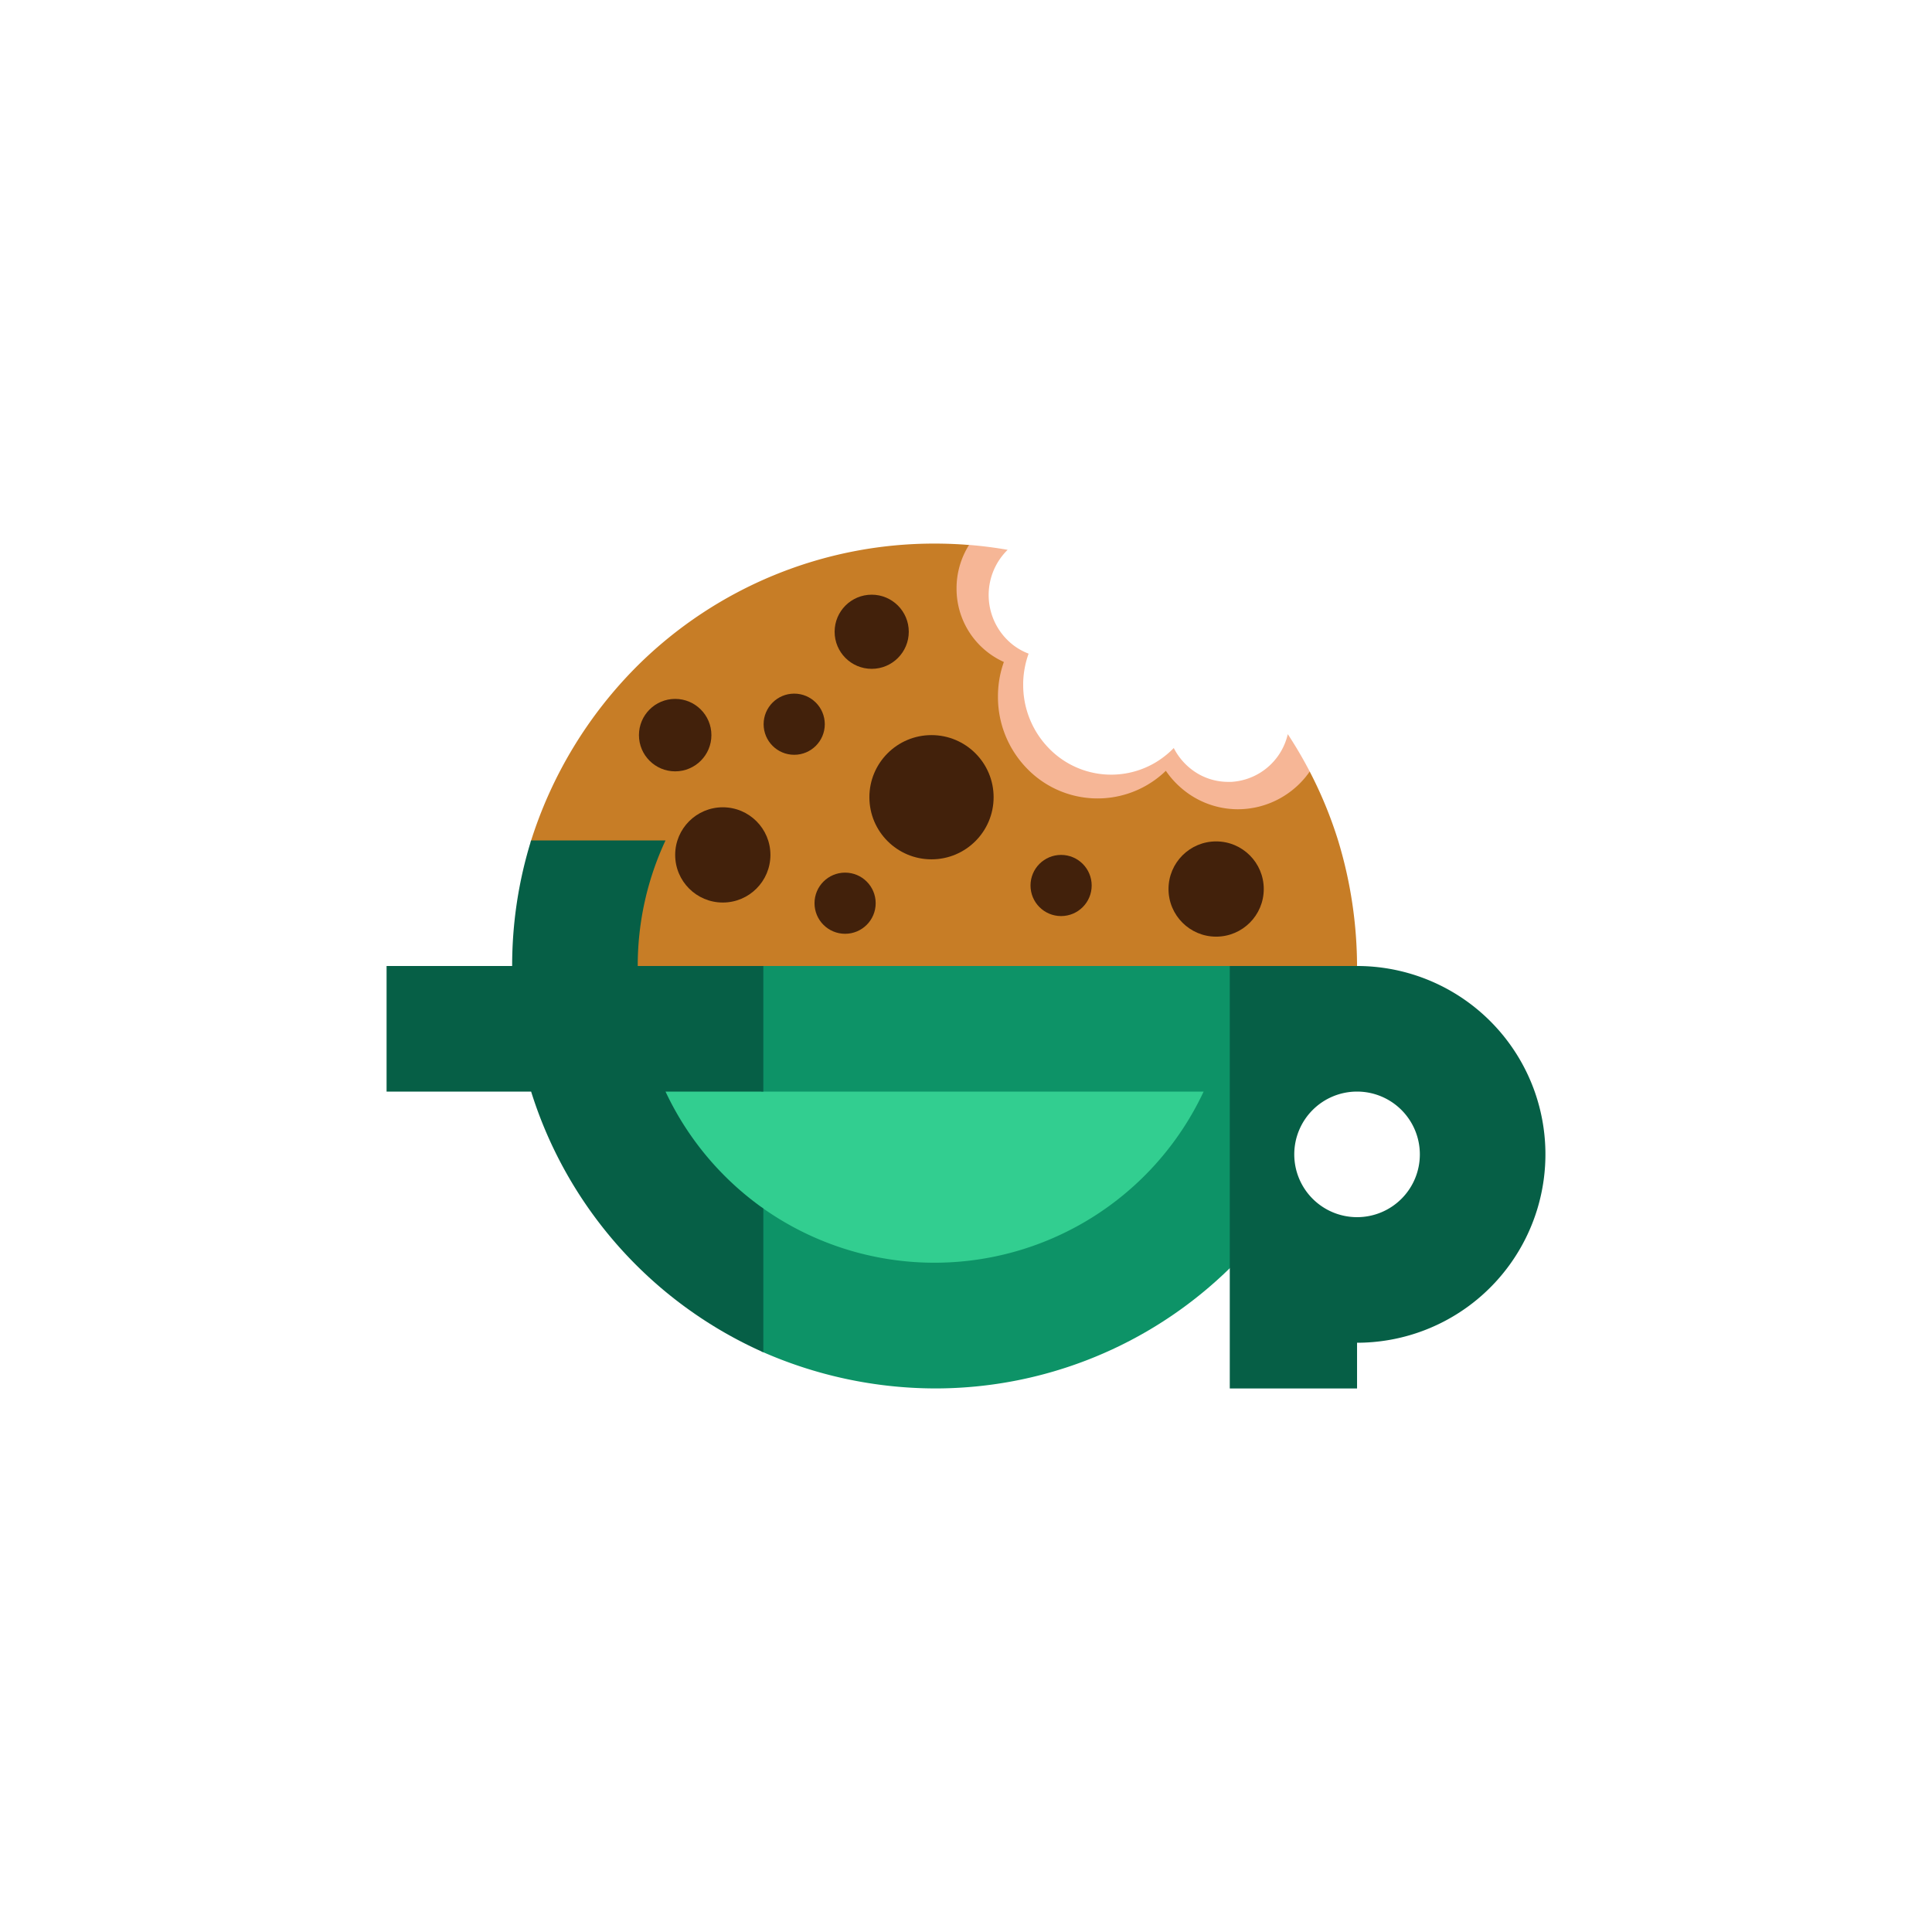 <svg id="Layer_1" data-name="Layer 1" xmlns="http://www.w3.org/2000/svg" viewBox="0 0 1000 1000"><defs><style>.cls-1{fill:#32ce90;}.cls-2{fill:#f6b696;}.cls-3{fill:#c77d26;}.cls-4{fill:#0d9367;}.cls-5{fill:#065f46;}.cls-6{fill:#42210b;}</style></defs><title>Green Logo (Show)</title><path class="cls-1" d="M624.7,564.47a155.57,155.57,0,0,1-230.35,61.47l-.32-.23a156.32,156.32,0,0,1-44.32-48.15q-3.73-6.35-6.9-13.08Z"/><path class="cls-2" d="M677.94,399.4c-8.26,11.84-21.88,20.43-37.21,20.43-1.12,0-2.22,0-3.32-.13a44.69,44.69,0,0,1-25-10,46.34,46.34,0,0,1-9-9.78c-.7.68-1.43,1.34-2.17,2a50.82,50.82,0,0,1-69.72-3.21c-9.27-9.51-16-23.62-16-38.09a54,54,0,0,1,1-10.57,52.84,52.84,0,0,1,2.06-7.45,41.57,41.57,0,0,1-24.49-38.1c0-8.27,3.14-16,7.22-22.48,6.76.54,13.67,1.41,20.24,2.57a32.77,32.77,0,0,0,2.33,48.86,31.5,31.5,0,0,0,8.53,4.88,47.11,47.11,0,0,0-2,7.33,47.84,47.84,0,0,0-.81,7.63c0,.4,0,.79,0,1.19a46.8,46.8,0,0,0,12.81,32.31,44.89,44.89,0,0,0,54.06,8.78,41.58,41.58,0,0,0,3.63-2.19,46.09,46.09,0,0,0,7.44-6.21,32.55,32.55,0,0,0,12.89,13.52,31,31,0,0,0,15.3,4c.56,0,1.12,0,1.67,0A31.91,31.91,0,0,0,666.56,380,219.45,219.45,0,0,1,677.94,399.4Z"/><path class="cls-3" d="M702.41,501H329.09a153.21,153.21,0,0,1,14.38-65l-68.86,0a222.76,222.76,0,0,1,55.48-91.54,218.05,218.05,0,0,1,153.66-63.1q9,0,17.82.72a42,42,0,0,0-6.46,22.46,41.57,41.57,0,0,0,24.49,38.1,52.84,52.84,0,0,0-2.06,7.45,54,54,0,0,0-1,10.57,53,53,0,0,0,15,37.09,50.82,50.82,0,0,0,69.72,3.21c.74-.63,1.47-1.29,2.17-2a46.34,46.34,0,0,0,9,9.78,44.69,44.69,0,0,0,25,10c1.1.09,2.2.13,3.32.13a45.23,45.23,0,0,0,37.14-19.56A217.79,217.79,0,0,1,692.59,435,225.36,225.36,0,0,1,702.41,501Z"/><path class="cls-4" d="M637.41,500V655.56q-3.68,3.64-7.52,7.09a217.87,217.87,0,0,1-146.14,56,222.87,222.87,0,0,1-89.66-19.18V624.8l1.32.94A153.85,153.85,0,0,0,623,565H394.09V500Z"/><path class="cls-5" d="M794.35,565a97.53,97.53,0,0,0-91.94-65H636.53V718.66h65.88V695a97.54,97.54,0,0,0,91.94-130Zm-91.94,65a32.5,32.5,0,1,1,32.5-32.5A32.47,32.47,0,0,1,702.41,630Z"/><circle class="cls-6" cx="482.14" cy="412.64" r="32.15"/><circle class="cls-6" cx="629.47" cy="460.16" r="24.65"/><circle class="cls-6" cx="451.19" cy="327" r="19.19"/><circle class="cls-6" cx="349.47" cy="380.5" r="18.75"/><circle class="cls-6" cx="437.42" cy="467.5" r="15.83"/><circle class="cls-6" cx="549.22" cy="458.33" r="15.83"/><circle class="cls-6" cx="411.08" cy="374.85" r="15.83"/><circle class="cls-6" cx="374.12" cy="442.5" r="24.65"/><path class="cls-5" d="M344.47,565q3.12,6.64,6.82,12.93a154.47,154.47,0,0,0,43.8,47.58v74.42A219.16,219.16,0,0,1,274.91,565H200.09V500h65a218.69,218.69,0,0,1,9.82-65h69.56a153.21,153.21,0,0,0-14.38,65h65v65Z"/></svg>